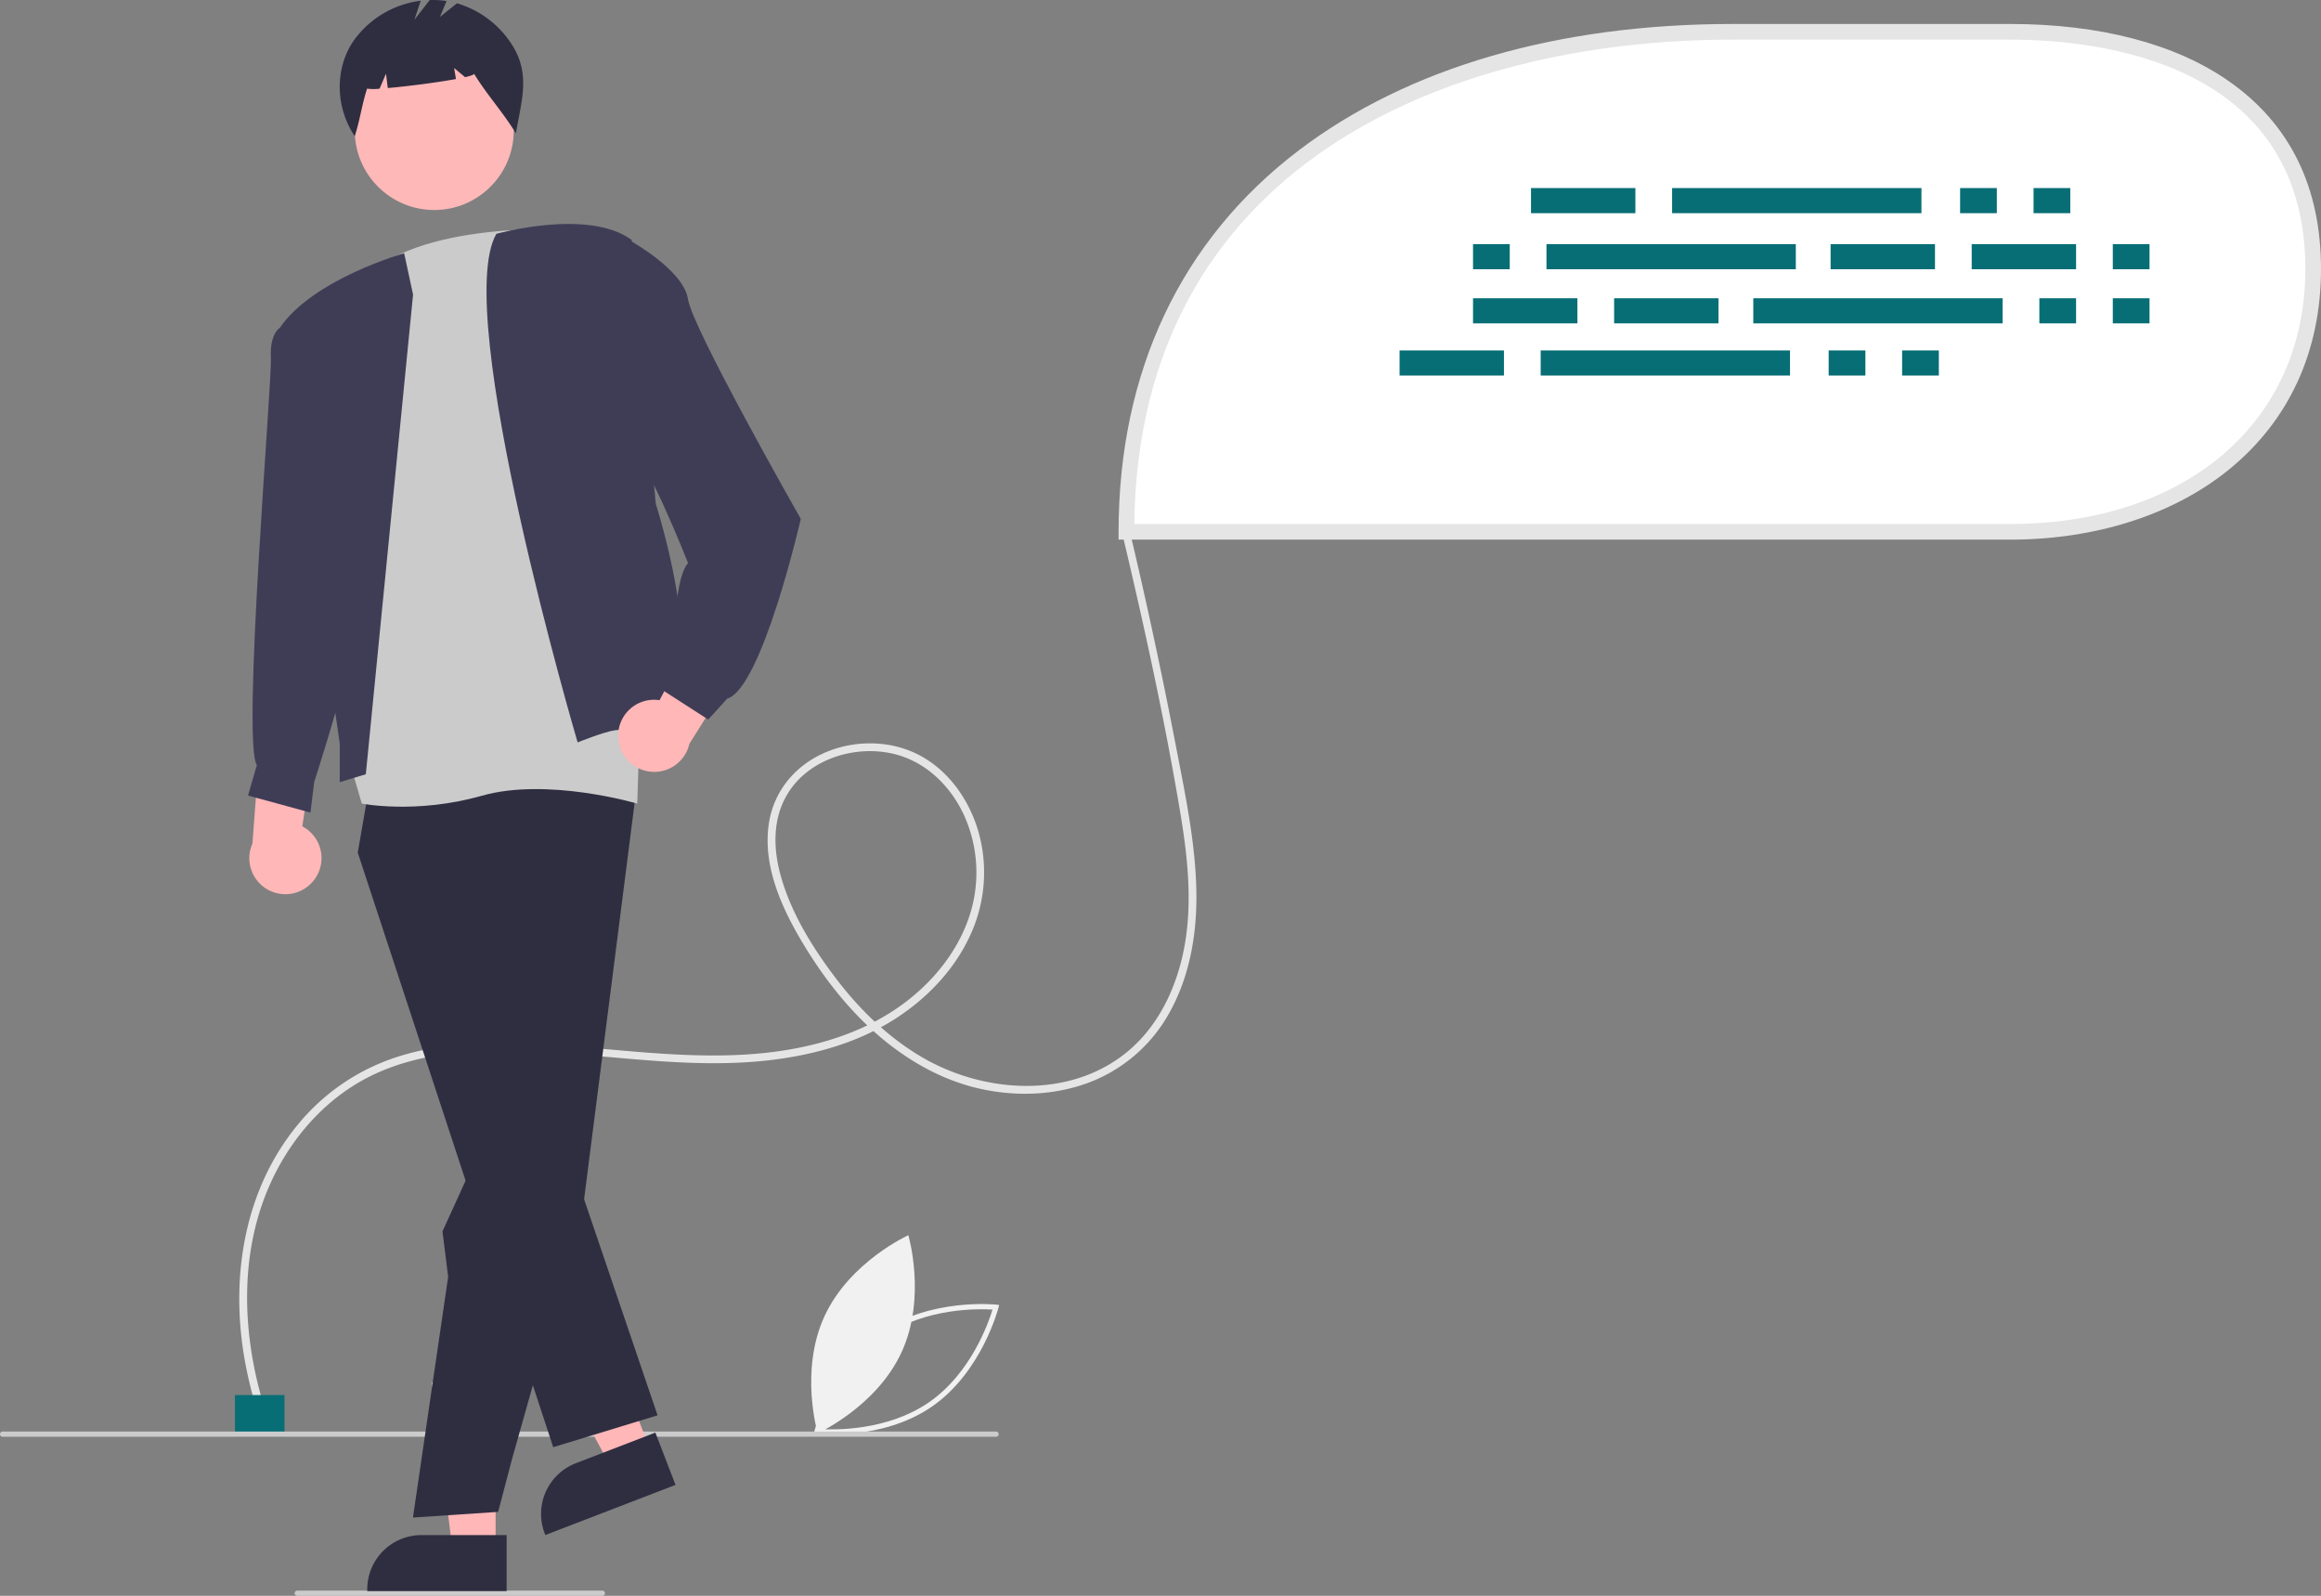 <svg id="a9896d22-892d-48ad-9f7b-72810dca365e" data-name="Layer 1" xmlns="http://www.w3.org/2000/svg" width="890.106" height="611.972" viewBox="0 0 890.106 611.972"><rect x="0" y="0" width="890.106" height="611.972" fill="#808080" stroke="none"/><path d="M467.023,693.807l.279-1.112c.062-.244,6.366-24.577,25.397-37.79,19.031-13.213,44.033-10.616,44.282-10.588l1.14.126-.28,1.111c-.062.244-6.366,24.577-25.397,37.79-19.031,13.213-44.033,10.616-44.282,10.588Zm26.817-37.258c-16.09,11.171-22.792,30.594-24.27,35.49,5.106.323,25.66.824,41.735-10.337,16.073-11.16,22.788-30.591,24.27-35.49C530.466,645.888,509.913,645.388,493.839,656.548Z" transform="translate(-154.947 -144.014)" fill="#f1f1f1"/><path d="M500.749,662.453c-9.598,20.969-32.21,31.179-32.21,31.179s-7.05-23.787,2.548-44.756S503.296,617.697,503.296,617.697,510.347,641.484,500.749,662.453Z" transform="translate(-154.947 -144.014)" fill="#f1f1f1"/><path d="M257.106,686.225c-10.35-31.83-11.197-68.003,6.294-97.533,7.436-12.553,17.886-23.393,30.704-30.48,14.785-8.174,31.852-10.847,48.549-11.216,36.306-.801,72.365,7.969,108.675,3.435,16.291-2.034,32.541-6.598,46.505-15.447,12.074-7.651,22.554-18.358,28.738-31.343a57.36,57.36,0,0,0,3.841-39.854c-3.432-12.593-11.508-24.367-23.319-30.396-10.731-5.478-23.904-5.623-34.992-1.093-11.928,4.874-20.517,14.956-22.344,27.859-2.279,16.097,4.969,32.023,13.037,45.497,7.766,12.969,17.181,25.141,28.621,35.083,11.081,9.63,24.147,17.221,38.52,20.594,13.635,3.2,28.341,2.917,41.595-1.809a59.165,59.165,0,0,0,32.023-27.392c7.759-14.033,10.468-30.247,10.201-46.133-.315-18.761-4.274-37.333-7.808-55.691q-5.377-27.928-11.556-55.694-3.012-13.534-6.213-27.025c-.445-1.878-3.339-1.083-2.893.798,8.488,35.797,16.424,71.88,22.445,108.184,2.858,17.233,4.648,35.106,1.064,52.373-3.022,14.561-9.805,28.677-21.405,38.311-22.136,18.384-55.153,16.056-78.845,2.183-12.777-7.482-23.616-17.961-32.59-29.67-9.277-12.104-17.917-25.947-21.833-40.806-2.022-7.672-2.598-15.862-.263-23.535a30.765,30.765,0,0,1,10.149-14.992c9.009-7.309,21.746-9.934,33.005-7.471,12.685,2.775,22.499,12.321,27.765,23.933a53.342,53.342,0,0,1,1.787,38.867c-4.542,13.424-13.962,24.898-25.285,33.243-12.89,9.498-28.252,14.886-43.94,17.541-35.196,5.957-70.551-1.833-105.812-2.548-16.069-.326-32.539.911-47.726,6.527a81.546,81.546,0,0,0-34.626,24.752c-20.066,24.342-25.621,56.645-20.871,87.268a157.091,157.091,0,0,0,5.912,24.477c.594,1.828,3.492,1.046,2.893-.798Z" transform="translate(-154.947 -144.014)" fill="#e5e5e5"/><rect x="90.106" y="534.972" width="19" height="15" fill="#086e75"/><path d="M586.926,347.955H925.813c64.198,0,116.24-36.591,116.24-100.788v-0c0-64.198-52.042-90.955-116.24-90.955H819.406c-128.395,0-232.48,63.348-232.48,191.743Z" transform="translate(-154.947 -144.014)" fill="#fff"/><path d="M925.813,350.954H583.925v-3c0-61.431,23.957-112.059,69.28-146.411,41.719-31.619,99.189-48.333,166.2-48.333H925.813c34.373,0,63.389,7.588,83.914,21.945,23.441,16.396,35.326,40.624,35.326,72.01,0,31.466-12.154,58.021-35.149,76.792C988.58,341.367,958.716,350.954,925.813,350.954Zm-335.869-6H925.813c67.732,0,113.24-39.298,113.24-97.788,0-79.385-79.192-87.955-113.24-87.955H819.406C709.267,159.211,591.633,208.075,589.944,344.954Z" transform="translate(-154.947 -144.014)" fill="#e5e5e5"/><rect x="587.145" y="72.118" width="40.028" height="9.636" fill="#086e75"/><rect x="751.702" y="72.118" width="14.084" height="9.636" fill="#086e75"/><rect x="779.87" y="72.118" width="14.084" height="9.636" fill="#086e75"/><rect x="641.256" y="72.118" width="95.621" height="9.636" fill="#086e75"/><rect x="536.74" y="134.383" width="40.028" height="9.636" fill="#086e75"/><rect x="701.297" y="134.383" width="14.084" height="9.636" fill="#086e75"/><rect x="729.465" y="134.383" width="14.084" height="9.636" fill="#086e75"/><rect x="590.851" y="134.383" width="95.621" height="9.636" fill="#086e75"/><rect x="702.039" y="93.614" width="40.028" height="9.636" fill="#086e75"/><rect x="756.15" y="93.614" width="40.028" height="9.636" fill="#086e75"/><rect x="810.261" y="93.614" width="14.084" height="9.636" fill="#086e75"/><rect x="564.907" y="93.614" width="14.084" height="9.636" fill="#086e75"/><rect x="593.075" y="93.614" width="95.621" height="9.636" fill="#086e75"/><rect x="619.019" y="114.369" width="40.028" height="9.636" fill="#086e75"/><rect x="564.907" y="114.369" width="40.028" height="9.636" fill="#086e75"/><rect x="810.261" y="114.369" width="14.084" height="9.636" fill="#086e75"/><rect x="782.094" y="114.369" width="14.084" height="9.636" fill="#086e75"/><rect x="672.389" y="114.369" width="95.621" height="9.636" fill="#086e75"/><path d="M536.947,694.986h-381a1,1,0,0,1,0-2h381a1,1,0,0,1,0,2Z" transform="translate(-154.947 -144.014)" fill="#cbcbcb"/><path d="M385.947,755.986h-117a1,1,0,0,1,0-2h117a1,1,0,1,1,0,2Z" transform="translate(-154.947 -144.014)" fill="#cbcbcb"/><path d="M275.368,481.503a13.749,13.749,0,0,0-4.482-20.601l7.248-48.321L255.098,423.26,251.747,467.509a13.824,13.824,0,0,0,23.621,13.994Z" transform="translate(-154.947 -144.014)" fill="#ffb7b7"/><polygon points="190.07 594.085 173.49 594.084 165.603 530.133 190.073 530.134 190.07 594.085" fill="#ffb7b7"/><path d="M349.245,754.171l-53.461-.002v-.676a20.809,20.809,0,0,1,20.808-20.808h.001l32.652.001Z" transform="translate(-154.947 -144.014)" fill="#2f2e41"/><polygon points="249.331 555.947 233.847 561.911 203.476 505.027 226.328 496.225 249.331 555.947" fill="#ffb7b7"/><path d="M414.008,713.449l-49.925,19.23-.243-.631a20.825,20.825,0,0,1,11.947-26.917l.001-0L406.28,693.384Z" transform="translate(-154.947 -144.014)" fill="#2f2e41"/><polygon points="141.884 299.94 137.199 326.966 212.158 554.969 252.175 542.753 223.581 458.657 194.687 333.962 194.061 289.516 141.884 299.94" fill="#2f2e41"/><polygon points="158.371 581.952 171.87 489.638 169.693 472.216 194.061 418.738 191.253 291.986 244.39 299.94 223.581 463.201 196.481 559.086 191.037 579.774 158.371 581.952" fill="#2f2e41"/><circle cx="166.537" cy="50.048" r="30.488" fill="#ffb8b8"/><path d="M351.576,161.622A37.581,37.581,0,0,0,330.198,145.28l-6.536,5.229,2.541-6.099a34.597,34.597,0,0,0-6.46-.373l-5.881,7.561,2.434-7.302A37.222,37.222,0,0,0,290.619,159.569c-7.485,10.792-6.984,25.794.378,36.671,2.021-6.21,2.71-12.031,4.73-18.241a18.382,18.382,0,0,0,4.788.023l2.459-5.737.687,5.494c7.62-.664,18.924-2.122,26.148-3.457l-.702-4.215,4.203,3.502c2.213-.51,3.528-.972,3.419-1.325,5.373,8.662,10.697,14.195,16.07,22.856C354.837,182.924,358.438,172.768,351.576,161.622Z" transform="translate(-154.947 -144.014)" fill="#2f2e41"/><path d="M380.715,232.41s-58.061-5.161-83.473,15.93L289.363,437.421l4.345,14.755s20.783,4.148,46-3.007,59.628,3.007,59.628,3.007l3.7-115.78Z" transform="translate(-154.947 -144.014)" fill="#cbcbcb"/><path d="M295.24,440.925l18.119-183.943-3.42-15.861s-34.956,9.873-47.694,28.619l22.989,159.4v14.814Z" transform="translate(-154.947 -144.014)" fill="#3f3d56"/><path d="M376.471,428.71S327.86,263.813,345.305,233.684c0,0,35.089-9.895,51.855,2.31l9.286,101.277s18.631,57.907,4.344,71.525l3.135,13.618s-19.059,1.123-23.14,1.65S376.471,428.71,376.471,428.71Z" transform="translate(-154.947 -144.014)" fill="#3f3d56"/><path d="M273.083,268.649l-10.837,1.091s-3.896,2.116-3.417,11.52-11.245,147.212-5.383,156.161l-3.393,11.671,23.955,6.533,1.423-11.671s9.703-30.166,10.945-37.83S273.083,268.649,273.083,268.649Z" transform="translate(-154.947 -144.014)" fill="#3f3d56"/><path d="M392.023,426.417a13.75,13.75,0,0,1,15.86-13.891L430.806,369.376l12.161,22.289-23.633,37.559A13.824,13.824,0,0,1,392.023,426.417Z" transform="translate(-154.947 -144.014)" fill="#ffb7b7"/><path d="M383.163,241.344l12.908-5.35s21.018,11.424,22.703,22.703,43.28,84.293,43.28,84.293-14.872,65.002-28.233,68.947l-7.261,8.013-20.062-12.927,6.5-6.5s-.171-34.386,5.824-40.546c0,0-16.872-43.181-24.494-47.536S383.163,241.344,383.163,241.344Z" transform="translate(-154.947 -144.014)" fill="#3f3d56"/></svg>